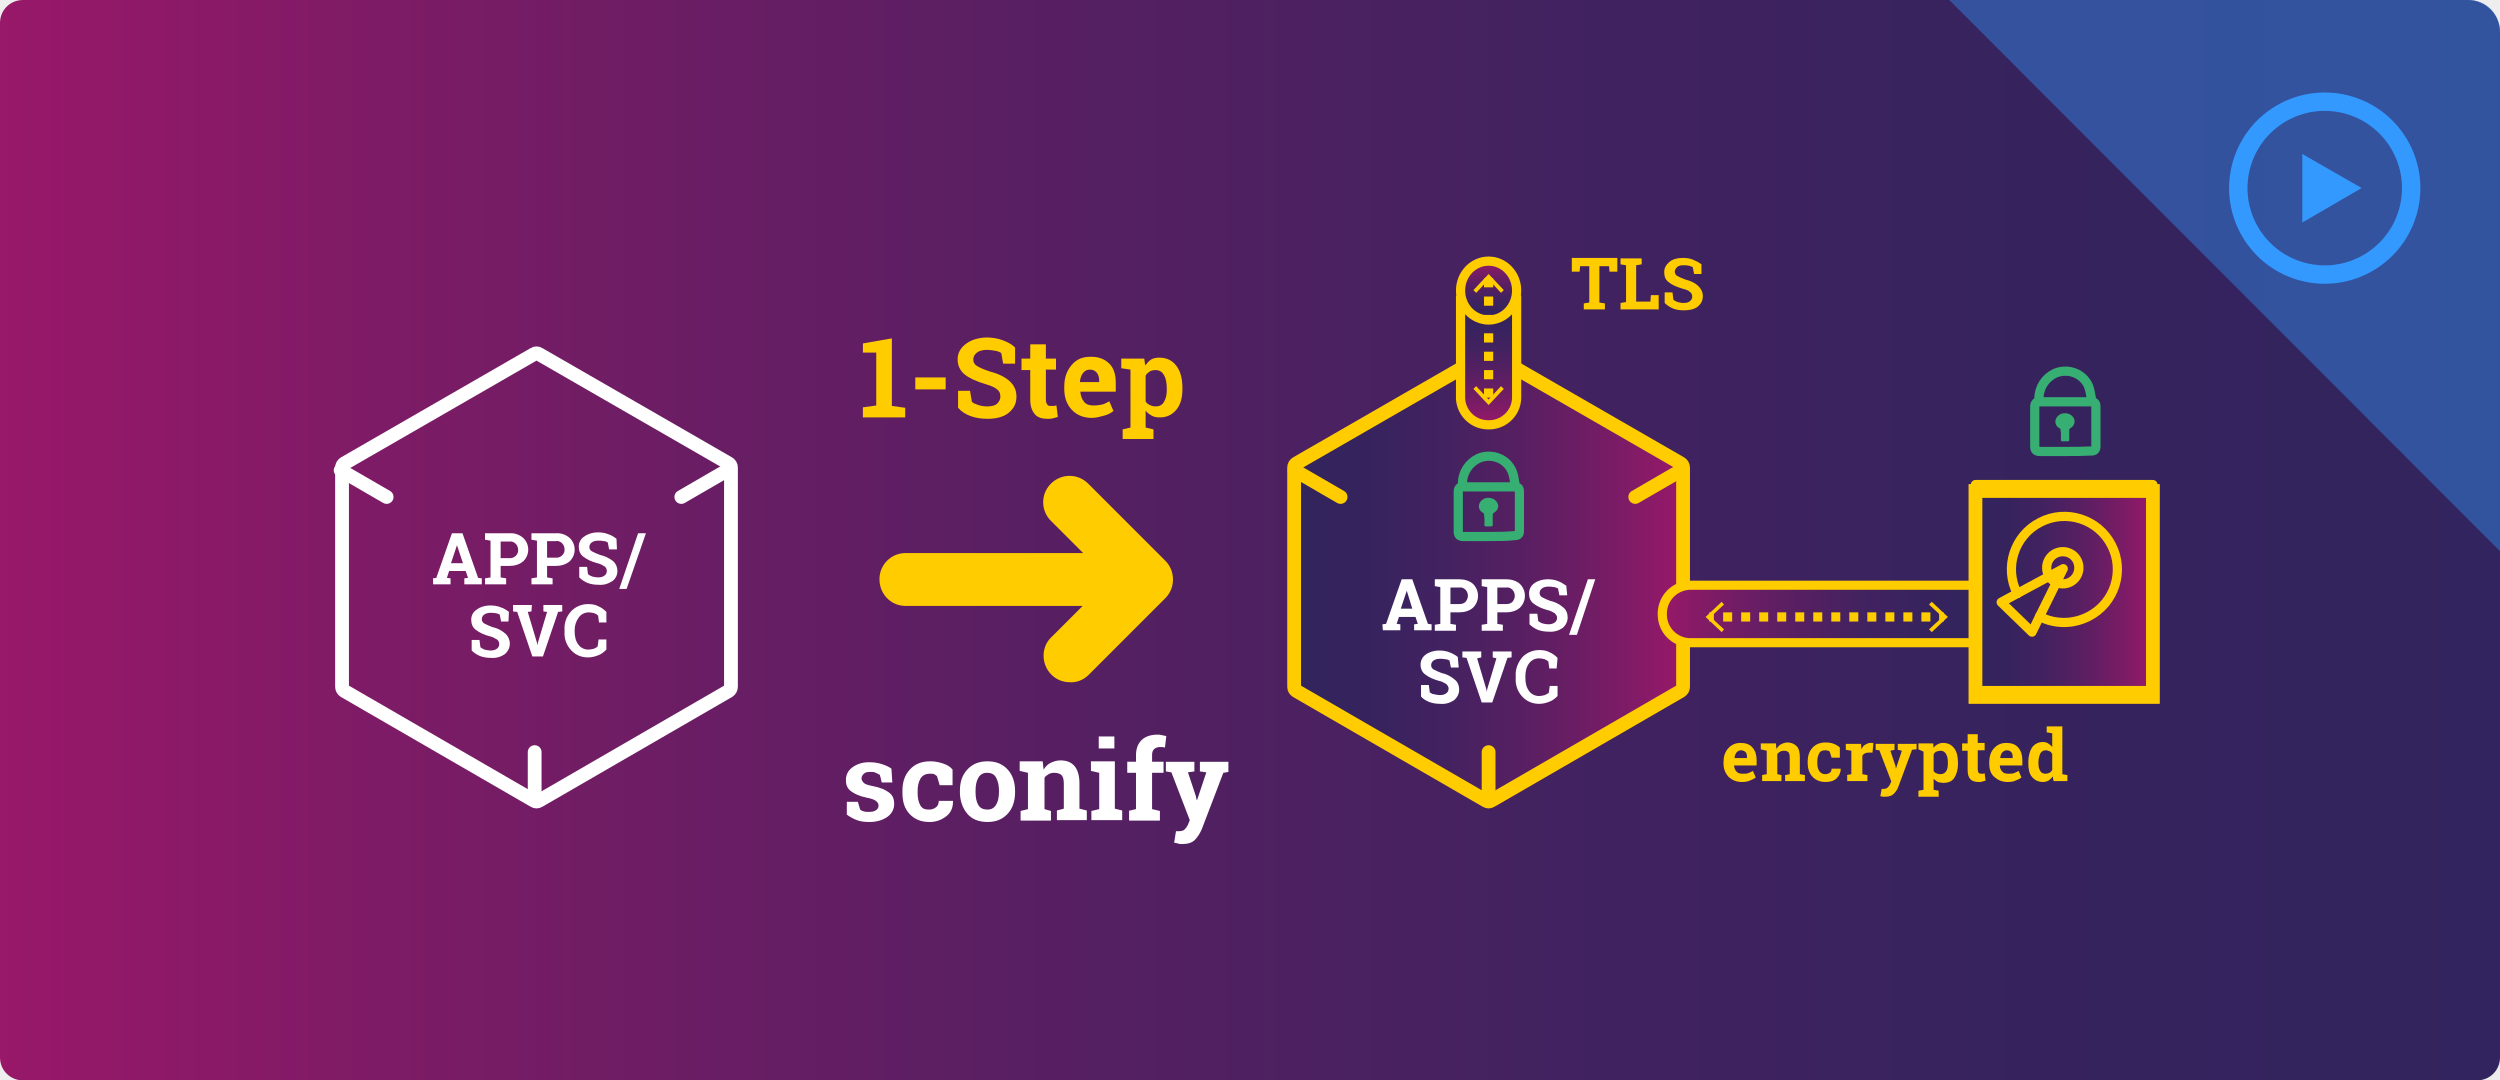 <?xml version="1.0" encoding="utf-8"?>
<!-- Generator: Adobe Illustrator 26.0.1, SVG Export Plug-In . SVG Version: 6.00 Build 0)  -->
<svg version="1.1" id="Ebene_1" xmlns="http://www.w3.org/2000/svg" xmlns:xlink="http://www.w3.org/1999/xlink" x="0px" y="0px"
	 viewBox="0 0 543.8 235" style="enable-background:new 0 0 543.8 235;" xml:space="preserve">
<style type="text/css">
	.st0{fill:#EEEEEE;}
	.st1{fill:url(#SVGID_1_);}
	.st2{enable-background:new    ;}
	.st3{fill:#FFFFFF;}
	.st4{fill:#FFCC00;}
	.st5{fill:url(#SVGID_00000178180188872305919370000017504976826800918699_);stroke:#FFCC00;stroke-width:3;stroke-miterlimit:10;}
	.st6{fill:url(#SVGID_00000031889983958420240120000007818057247442398353_);stroke:#FFCC00;stroke-width:2;stroke-miterlimit:10;}
	.st7{fill:url(#SVGID_00000134948720288186318570000000948955519536236447_);stroke:#FFCC00;stroke-width:2;stroke-miterlimit:10;}
	.st8{fill:url(#SVGID_00000054968668298659608910000018284897276322150533_);stroke:#FFCC00;stroke-width:2;stroke-miterlimit:10;}
	.st9{fill:none;stroke:#FFCC00;stroke-width:2;stroke-miterlimit:10;stroke-dasharray:2,2;}
	.st10{fill:none;stroke:#FFCC00;stroke-width:3;stroke-linecap:round;stroke-miterlimit:10;}
	.st11{fill:none;stroke:#FFCC00;stroke-width:2;stroke-miterlimit:10;}
	.st12{fill:none;stroke:#FFCC00;stroke-width:2;stroke-miterlimit:10;stroke-dasharray:1.96,1.96;}
	.st13{fill:url(#SVGID_00000002385035142610517960000008647558932933032886_);stroke:#FFCC00;stroke-width:3;stroke-miterlimit:10;}
	.st14{fill:none;stroke:#FFCC00;stroke-width:2;stroke-linecap:round;stroke-linejoin:round;}
	.st15{fill:none;stroke:#38AF72;stroke-width:2;stroke-linecap:round;stroke-linejoin:round;}
	.st16{fill:#38AF72;}
	.st17{fill:none;stroke:#FFFFFF;stroke-width:3;stroke-miterlimit:10;}
	.st18{fill:none;stroke:#FFFFFF;stroke-width:3;stroke-linecap:round;stroke-miterlimit:10;}
	.st19{opacity:0.4;fill:#3399FF;enable-background:new    ;}
	.st20{fill:#3399FF;}
	.st21{fill:none;stroke:#3399FF;stroke-width:4;stroke-linecap:round;stroke-linejoin:round;}
</style>
<g id="Lock">
	<rect x="-709.6" y="-1459" class="st0" width="1921" height="3438.6"/>
	
		<linearGradient id="SVGID_1_" gradientUnits="userSpaceOnUse" x1="0" y1="118.5" x2="543.83" y2="118.5" gradientTransform="matrix(1 0 0 -1 0 236)">
		<stop  offset="0" style="stop-color:#981869"/>
		<stop  offset="0.19" style="stop-color:#771C65"/>
		<stop  offset="0.4" style="stop-color:#591F62"/>
		<stop  offset="0.61" style="stop-color:#432260"/>
		<stop  offset="0.81" style="stop-color:#36235E"/>
		<stop  offset="1" style="stop-color:#32245E"/>
	</linearGradient>
	<path class="st1" d="M5,0h531.8c3.9,0,7,3.1,7,7l0,0v223c0,2.8-2.2,5-5,5H5c-2.8,0-5-2.2-5-5V5C0,2.2,2.2,0,5,0z"/>
	<g class="st2">
		<path class="st3" d="M194.1,170.2h-2.3l-0.4-1.6c-0.2-0.2-0.5-0.3-0.9-0.5s-0.7-0.2-1.2-0.2c-0.6,0-1.1,0.1-1.4,0.4
			s-0.5,0.6-0.5,1c0,0.4,0.2,0.7,0.5,1s1,0.5,2,0.7c1.6,0.3,2.7,0.8,3.5,1.4s1.1,1.4,1.1,2.5c0,1.1-0.5,2.1-1.5,2.8
			s-2.3,1.1-3.9,1.1c-1,0-1.9-0.1-2.7-0.4s-1.5-0.7-2.2-1.2l0-2.8h2.4l0.5,1.7c0.2,0.2,0.5,0.3,0.8,0.4s0.7,0.1,1.1,0.1
			c0.7,0,1.2-0.1,1.6-0.4s0.5-0.6,0.5-1c0-0.4-0.2-0.7-0.6-1s-1-0.5-2-0.7c-1.5-0.3-2.6-0.8-3.4-1.4s-1.1-1.4-1.1-2.4
			c0-1.1,0.4-2,1.3-2.7s2.1-1.2,3.7-1.2c1,0,1.9,0.1,2.8,0.4s1.6,0.6,2.1,1L194.1,170.2z"/>
		<path class="st3" d="M202.1,176.1c0.6,0,1.1-0.2,1.5-0.5s0.6-0.8,0.6-1.4h3.1l0,0.1c0,1.3-0.4,2.4-1.4,3.2s-2.2,1.3-3.7,1.3
			c-1.9,0-3.3-0.6-4.4-1.8s-1.5-2.7-1.5-4.6V172c0-1.9,0.5-3.4,1.6-4.6s2.5-1.8,4.5-1.8c1,0,1.9,0.2,2.8,0.5s1.5,0.7,2,1.3l0,3.4
			h-2.8l-0.6-2c-0.2-0.1-0.4-0.3-0.6-0.4s-0.5-0.1-0.9-0.1c-1,0-1.7,0.4-2.1,1.1s-0.6,1.6-0.6,2.7v0.4c0,1.1,0.2,2,0.6,2.7
			S201.2,176.1,202.1,176.1z"/>
		<path class="st3" d="M208.8,172c0-1.9,0.5-3.4,1.6-4.6s2.5-1.8,4.4-1.8c1.9,0,3.3,0.6,4.4,1.8s1.6,2.8,1.6,4.7v0.2
			c0,1.9-0.5,3.5-1.6,4.7s-2.5,1.8-4.4,1.8c-1.9,0-3.4-0.6-4.4-1.8s-1.6-2.8-1.6-4.7V172z M212.2,172.3c0,1.2,0.2,2.1,0.6,2.8
			s1.1,1,2,1c0.9,0,1.5-0.4,1.9-1.1s0.6-1.6,0.6-2.8V172c0-1.1-0.2-2-0.6-2.8s-1.1-1.1-2-1.1s-1.5,0.4-1.9,1.1s-0.6,1.6-0.6,2.8
			V172.3z"/>
		<path class="st3" d="M222,176.4l1.6-0.4v-7.9l-1.8-0.4v-2.1h5l0.2,1.8c0.4-0.6,0.9-1.2,1.6-1.5s1.3-0.5,2.1-0.5
			c1.3,0,2.3,0.4,3,1.2s1.1,2.1,1.1,3.8v5.5l1.6,0.4v2.1h-6.5v-2.1l1.5-0.4v-5.5c0-0.9-0.2-1.5-0.5-1.8s-0.9-0.5-1.6-0.5
			c-0.5,0-0.9,0.1-1.2,0.3s-0.7,0.4-0.9,0.8v6.8l1.4,0.4v2.1H222V176.4z"/>
		<path class="st3" d="M237.4,176.4l1.7-0.4v-7.9l-1.8-0.4v-2.1h5.2v10.3l1.6,0.4v2.1h-6.7V176.4z M242.4,162.8H239v-2.6h3.4V162.8z
			"/>
		<path class="st3" d="M245.4,176.4l1.7-0.4v-7.9h-1.9v-2.4h1.9v-1.4c0-1.4,0.4-2.5,1.2-3.3s2-1.2,3.5-1.2c0.3,0,0.6,0,0.9,0.1
			s0.6,0.1,1,0.2l-0.3,2.5c-0.2,0-0.4-0.1-0.5-0.1s-0.4,0-0.6,0c-0.6,0-1,0.2-1.3,0.5s-0.4,0.7-0.4,1.3v1.4h2.5v2.4h-2.5v7.9
			l1.7,0.4v2.1h-6.7V176.4z"/>
		<path class="st3" d="M267.3,167.9l-1.2,0.2l-4.7,12.3c-0.4,0.9-0.9,1.7-1.5,2.3s-1.5,0.9-2.8,0.9c-0.3,0-0.6,0-0.8-0.1
			s-0.6-0.1-0.9-0.2l0.4-2.5c0.1,0,0.2,0,0.3,0s0.2,0,0.3,0c0.6,0,1-0.1,1.3-0.4s0.5-0.6,0.7-1l0.4-1l-4-10.4l-1.2-0.2v-2.1h6.2v2.1
			l-1.4,0.2l1.7,5.1l0.2,0.9l0.1,0l2-6l-1.4-0.2v-2.1h6.2V167.9z"/>
	</g>
	<g class="st2">
		<path class="st4" d="M187.7,88.6l2.9-0.4V76.7h-2.9v-2l6.3-1.1v14.7l2.9,0.4v2.1h-9.2V88.6z"/>
		<path class="st4" d="M205.7,84.7h-6.6v-2.6h6.6V84.7z"/>
		<path class="st4" d="M220.8,79.1h-2.6l-0.4-2.3c-0.3-0.2-0.7-0.4-1.3-0.5s-1.2-0.2-1.8-0.2c-0.9,0-1.7,0.2-2.2,0.6
			s-0.8,0.9-0.8,1.5c0,0.6,0.3,1.1,0.8,1.4s1.5,0.8,2.8,1.2c1.9,0.5,3.3,1.2,4.3,2.1s1.5,2,1.5,3.4c0,1.5-0.6,2.6-1.7,3.5
			s-2.7,1.3-4.6,1.3c-1.4,0-2.6-0.2-3.7-0.6s-2-1-2.7-1.8V85h2.6l0.4,2.4c0.3,0.3,0.8,0.5,1.4,0.7s1.2,0.3,2,0.3
			c0.9,0,1.7-0.2,2.1-0.6s0.7-0.9,0.7-1.5c0-0.7-0.2-1.2-0.7-1.6s-1.3-0.8-2.4-1.1c-2-0.6-3.6-1.3-4.6-2.1s-1.6-1.9-1.6-3.3
			c0-1.4,0.6-2.5,1.8-3.4s2.6-1.3,4.4-1.4c1.3,0,2.5,0.2,3.6,0.6s2,0.9,2.7,1.6V79.1z"/>
		<path class="st4" d="M227.5,74.9V78h2.2v2.4h-2.2v6.5c0,0.5,0.1,0.8,0.3,1.1s0.5,0.3,0.8,0.3c0.2,0,0.4,0,0.6,0s0.4-0.1,0.6-0.1
			l0.3,2.5c-0.4,0.1-0.8,0.2-1.1,0.3s-0.8,0.1-1.2,0.1c-1.2,0-2.1-0.3-2.7-1s-1-1.7-1-3.1v-6.5h-1.9V78h1.9v-3.1H227.5z"/>
		<path class="st4" d="M237.5,90.9c-1.8,0-3.3-0.6-4.4-1.8s-1.6-2.7-1.6-4.5v-0.5c0-1.9,0.5-3.4,1.6-4.7s2.4-1.8,4.2-1.8
			c1.7,0,3,0.5,4,1.5s1.4,2.4,1.4,4.2v1.9H235l0,0.1c0.1,0.8,0.3,1.5,0.8,2.1s1.2,0.8,2,0.8c0.8,0,1.4-0.1,1.9-0.2s1-0.4,1.6-0.7
			l0.9,2.1c-0.5,0.4-1.2,0.8-2,1S238.5,90.9,237.5,90.9z M237.1,80.4c-0.6,0-1.1,0.2-1.5,0.7s-0.6,1.1-0.7,1.9l0,0.1h4.2v-0.3
			c0-0.7-0.2-1.3-0.5-1.7S237.8,80.4,237.1,80.4z"/>
		<path class="st4" d="M243.9,80.1V78h5l0.2,1.5c0.4-0.5,0.8-1,1.3-1.3s1.1-0.4,1.8-0.4c1.6,0,2.8,0.6,3.7,1.8s1.3,2.8,1.3,4.8v0.2
			c0,1.9-0.4,3.4-1.3,4.5s-2.1,1.7-3.6,1.7c-0.7,0-1.3-0.1-1.8-0.4s-1-0.6-1.3-1.1v3.7l1.7,0.4v2.1h-6.7v-2.1l1.7-0.4V80.4
			L243.9,80.1z M253.8,84.5c0-1.2-0.2-2.2-0.6-2.9s-1-1.1-1.8-1.1c-0.5,0-1,0.1-1.3,0.3s-0.7,0.5-0.9,0.9v5.6
			c0.2,0.4,0.5,0.6,0.9,0.8s0.8,0.3,1.3,0.3c0.8,0,1.4-0.3,1.8-1s0.6-1.5,0.6-2.6V84.5z"/>
	</g>
	
		<linearGradient id="SVGID_00000000906588773824614520000007925544875725933479_" gradientUnits="userSpaceOnUse" x1="366.12" y1="110.445" x2="281.5" y2="110.445" gradientTransform="matrix(1 0 0 -1 0 236)">
		<stop  offset="0" style="stop-color:#981869"/>
		<stop  offset="0.19" style="stop-color:#771C65"/>
		<stop  offset="0.4" style="stop-color:#591F62"/>
		<stop  offset="0.61" style="stop-color:#432260"/>
		<stop  offset="0.81" style="stop-color:#36235E"/>
		<stop  offset="1" style="stop-color:#32245E"/>
	</linearGradient>
	
		<path style="fill:url(#SVGID_00000000906588773824614520000007925544875725933479_);stroke:#FFCC00;stroke-width:3;stroke-miterlimit:10;" d="
		M281.5,101.7v47.7c0,0.4,0.2,0.7,0.5,0.9l41.3,23.9c0.3,0.2,0.7,0.2,1,0l41.3-23.9c0.3-0.2,0.5-0.5,0.5-0.9v-47.7
		c0-0.4-0.2-0.7-0.5-0.9L324.3,77c-0.3-0.2-0.7-0.2-1,0L282,100.8C281.7,101,281.5,101.3,281.5,101.7z"/>
	<path class="st3" d="M300.7,135.8l0.8-0.1l3.4-9.7h2.3l3.4,9.7l0.8,0.1v1.3h-3.8v-1.3l0.8-0.1l-0.5-1.5h-3.6l-0.5,1.5l0.8,0.1v1.3
		h-3.8L300.7,135.8z M304.7,132.4h2.5l-1.2-3.9h0L304.7,132.4z"/>
	<path class="st3" d="M317.4,126c1.1,0,2.2,0.3,3,1c0.7,0.7,1.1,1.6,1.1,2.6c0,1-0.4,1.9-1.1,2.6c-0.8,0.7-1.9,1-3,1h-1.9v2.5
		l1.2,0.2v1.3h-4.6v-1.3l1.2-0.2v-8l-1.2-0.2V126H317.4z M315.5,131.4h1.9c0.5,0,1-0.1,1.4-0.5c0.3-0.4,0.5-0.8,0.5-1.3
		c0-0.5-0.2-1-0.5-1.3c-0.4-0.4-0.9-0.6-1.4-0.5h-1.9V131.4z"/>
	<path class="st3" d="M327.6,126c1.1,0,2.2,0.3,3,1c0.7,0.7,1.1,1.6,1.1,2.6c0,1-0.4,1.9-1.1,2.6c-0.8,0.7-1.9,1-3,1h-1.9v2.5
		l1.2,0.2v1.3h-4.6v-1.3l1.2-0.2v-8l-1.2-0.2V126H327.6z M325.7,131.4h1.9c0.5,0,1-0.1,1.4-0.5c0.3-0.4,0.5-0.8,0.5-1.3
		c0-0.5-0.2-1-0.5-1.3c-0.4-0.4-0.9-0.6-1.4-0.5h-1.9V131.4z"/>
	<path class="st3" d="M340.9,129.5h-1.7l-0.3-1.5c-0.3-0.1-0.6-0.3-0.9-0.3c-0.4-0.1-0.8-0.1-1.2-0.1c-0.5,0-1,0.1-1.4,0.4
		c-0.3,0.2-0.5,0.6-0.5,1c0,0.4,0.2,0.7,0.5,0.9c0.6,0.3,1.2,0.6,1.8,0.8c1,0.2,2,0.7,2.8,1.4c0.7,0.5,1,1.4,1,2.2
		c0,0.9-0.4,1.7-1.1,2.3c-0.9,0.6-1.9,0.9-3,0.8c-0.8,0-1.6-0.1-2.4-0.4c-0.7-0.3-1.3-0.7-1.8-1.2v-2.3h1.7l0.2,1.6
		c0.3,0.2,0.6,0.4,0.9,0.5c0.4,0.1,0.9,0.2,1.3,0.2c0.5,0,1-0.1,1.4-0.4c0.3-0.2,0.5-0.6,0.5-1c0-0.4-0.2-0.7-0.5-1
		c-0.5-0.3-1-0.6-1.6-0.7c-1.1-0.3-2.1-0.7-3-1.4c-0.7-0.5-1-1.3-1-2.2c0-0.9,0.4-1.7,1.1-2.2c0.8-0.6,1.9-0.9,2.9-0.9
		c0.8,0,1.6,0.1,2.3,0.4c0.6,0.2,1.2,0.6,1.8,1L340.9,129.5z"/>
	<path class="st3" d="M343,138.1h-1.7l4.1-12.1h1.6L343,138.1z"/>
	<path class="st3" d="M317.3,145.2h-1.7l-0.3-1.5c-0.3-0.2-0.6-0.3-0.9-0.3c-0.4-0.1-0.8-0.1-1.2-0.1c-0.5,0-1,0.1-1.4,0.4
		c-0.3,0.2-0.5,0.6-0.5,1c0,0.4,0.2,0.7,0.5,0.9c0.6,0.3,1.2,0.6,1.8,0.8c1,0.2,2,0.7,2.8,1.4c0.7,0.5,1,1.4,1,2.2
		c0,0.9-0.4,1.7-1.1,2.3c-0.9,0.6-1.9,0.9-3,0.8c-0.8,0-1.6-0.1-2.4-0.4c-0.7-0.3-1.3-0.6-1.8-1.2V149h1.7l0.2,1.6
		c0.3,0.2,0.6,0.4,0.9,0.4c0.4,0.1,0.9,0.2,1.3,0.2c0.5,0,1-0.1,1.4-0.4c0.3-0.2,0.5-0.6,0.5-1c0-0.4-0.2-0.7-0.5-1
		c-0.5-0.3-1-0.6-1.6-0.7c-1.1-0.3-2.1-0.7-3-1.4c-0.7-0.5-1-1.3-1-2.1c0-0.9,0.4-1.7,1.1-2.2c0.8-0.6,1.9-0.9,2.9-0.9
		c0.8,0,1.6,0.1,2.3,0.4c0.6,0.2,1.3,0.6,1.8,1L317.3,145.2z"/>
	<path class="st3" d="M322.2,143l-0.9,0.2l2,6.7l0.1,0.6h0l0.1-0.6l2-6.7l-0.8-0.2v-1.3h4.1v1.3l-0.9,0.1l-3.3,9.7h-2.3l-3.3-9.7
		l-0.9-0.1v-1.3h4.1L322.2,143z"/>
	<path class="st3" d="M338.6,145.4H337l-0.2-1.5c-0.2-0.2-0.5-0.4-0.8-0.5c-0.4-0.1-0.8-0.2-1.2-0.2c-0.9,0-1.7,0.4-2.2,1.1
		c-0.6,0.8-0.8,1.8-0.8,2.8v0.4c0,1,0.2,2,0.8,2.8c0.5,0.7,1.3,1.1,2.2,1.1c0.4,0,0.8-0.1,1.2-0.2c0.3-0.1,0.6-0.3,0.9-0.5l0.2-1.5
		h1.7v2.2c-0.5,0.5-1.1,1-1.7,1.2c-0.7,0.3-1.5,0.5-2.3,0.5c-1.4,0-2.7-0.5-3.7-1.6c-1-1.1-1.5-2.5-1.4-4V147
		c-0.1-1.5,0.5-2.9,1.4-4c0.9-1,2.3-1.6,3.7-1.6c0.8,0,1.6,0.1,2.3,0.5c0.7,0.3,1.2,0.7,1.7,1.2L338.6,145.4z"/>
	<path class="st3" d="M94.1,125.8l0.8-0.1l3.4-9.7h2.3l3.4,9.7l0.8,0.1v1.3h-3.8v-1.3l0.8-0.1l-0.5-1.5h-3.6l-0.5,1.5l0.8,0.1v1.3
		h-3.8V125.8z M98.1,122.5h2.6l-1.3-3.9l0,0L98.1,122.5z"/>
	<path class="st3" d="M110.8,116c1.1-0.1,2.2,0.3,3,1c1.4,1.3,1.5,3.6,0.1,5c0,0.1-0.1,0.1-0.1,0.1c-0.8,0.7-1.9,1-3,1h-1.9v2.5
		l1.2,0.2v1.3h-4.6v-1.3l1.2-0.2v-8l-1.2-0.2V116C105.5,116,110.8,116,110.8,116z M108.9,121.4h1.9c0.9,0.1,1.8-0.6,1.9-1.5
		c0-0.1,0-0.2,0-0.3c0-0.5-0.2-1-0.5-1.3c-0.4-0.4-0.9-0.6-1.4-0.5h-1.9L108.9,121.4z"/>
	<path class="st3" d="M120.9,116c1.1-0.1,2.2,0.3,3,1c1.4,1.3,1.5,3.6,0.1,5c0,0.1-0.1,0.1-0.1,0.1c-0.8,0.7-1.9,1-3,1H119v2.5
		l1.2,0.2v1.3h-4.6v-1.3l1.2-0.2v-8l-1.2-0.2V116H120.9L120.9,116z M119,121.3h1.9c0.9,0.1,1.8-0.6,1.9-1.5c0-0.1,0-0.2,0-0.3
		c0-0.5-0.2-1-0.5-1.3c-0.4-0.4-0.9-0.6-1.4-0.5H119V121.3z"/>
	<path class="st3" d="M134.2,119.5h-1.7l-0.3-1.5c-0.3-0.2-0.6-0.3-0.9-0.3c-0.4-0.1-0.8-0.1-1.2-0.1c-0.5,0-1,0.1-1.4,0.4
		c-0.3,0.2-0.5,0.6-0.5,1c0,0.4,0.2,0.7,0.5,0.9c0.6,0.3,1.2,0.6,1.8,0.8c1,0.2,2,0.7,2.8,1.3c0.7,0.6,1,1.4,1,2.2
		c0,0.9-0.4,1.7-1.1,2.2c-0.9,0.6-1.9,0.9-3,0.8c-0.8,0-1.6-0.1-2.4-0.4c-0.7-0.3-1.3-0.7-1.8-1.2v-2.3h1.7l0.2,1.6
		c0.3,0.2,0.6,0.4,0.9,0.5c0.4,0.1,0.9,0.2,1.3,0.2c0.5,0,1-0.1,1.4-0.4c0.3-0.2,0.5-0.6,0.5-1c0-0.4-0.2-0.8-0.5-1
		c-0.5-0.3-1-0.6-1.6-0.7c-1.1-0.3-2.1-0.7-3-1.4c-0.7-0.5-1-1.3-1-2.2c0-0.9,0.4-1.7,1.2-2.2c0.8-0.6,1.9-0.9,2.9-0.9
		c0.8,0,1.6,0.1,2.3,0.4c0.7,0.2,1.3,0.6,1.8,1L134.2,119.5z"/>
	<path class="st3" d="M136.3,128.1h-1.6l4.1-12.1h1.7L136.3,128.1z"/>
	<path class="st3" d="M110.6,135.2H109l-0.3-1.5c-0.3-0.2-0.6-0.3-0.8-0.3c-0.4-0.1-0.8-0.1-1.2-0.1c-0.5,0-1,0.1-1.4,0.4
		c-0.3,0.2-0.5,0.6-0.5,1c0,0.4,0.2,0.7,0.5,0.9c0.6,0.3,1.2,0.6,1.8,0.8c1,0.2,2,0.7,2.8,1.4c0.6,0.5,1,1.4,1,2.2
		c0,0.9-0.4,1.7-1.1,2.3c-0.9,0.6-1.9,0.9-3,0.8c-0.8,0-1.6-0.1-2.4-0.4c-0.7-0.3-1.3-0.7-1.8-1.2v-2.3h1.7l0.2,1.6
		c0.3,0.2,0.6,0.4,0.9,0.5c0.4,0.1,0.9,0.2,1.3,0.2c0.5,0,1-0.1,1.4-0.4c0.3-0.2,0.5-0.6,0.5-1c0-0.4-0.2-0.8-0.5-1
		c-0.5-0.3-1-0.6-1.6-0.7c-1.1-0.3-2.1-0.7-3-1.4c-0.7-0.5-1-1.3-1-2.2c0-0.9,0.4-1.7,1.2-2.2c0.8-0.6,1.8-0.9,2.9-0.9
		c0.8,0,1.6,0.1,2.3,0.4c0.7,0.2,1.3,0.6,1.8,1L110.6,135.2z"/>
	<path class="st3" d="M115.6,133l-0.8,0.1l2,6.7l0.1,0.6l0,0l0.1-0.6l2-6.7l-0.8-0.1v-1.4h4.1v1.4l-0.9,0.1l-3.3,9.7h-2.3l-3.3-9.7
		l-0.9-0.1v-1.4h4.1L115.6,133z"/>
	<path class="st3" d="M132,135.4h-1.7l-0.2-1.5c-0.2-0.2-0.5-0.4-0.8-0.5c-0.4-0.1-0.8-0.2-1.2-0.2c-0.9,0-1.7,0.4-2.2,1.1
		c-0.6,0.8-0.9,1.8-0.9,2.7v0.4c0,1,0.2,2,0.8,2.8c0.5,0.7,1.3,1.1,2.2,1.1c0.4,0,0.8-0.1,1.2-0.2c0.3-0.1,0.6-0.3,0.8-0.5l0.2-1.5
		h1.7v2.2c-0.5,0.5-1.1,1-1.7,1.2c-0.7,0.3-1.5,0.5-2.3,0.5c-1.4,0-2.7-0.5-3.7-1.6c-1-1.1-1.5-2.5-1.4-4V137
		c-0.1-1.5,0.4-2.9,1.4-4c0.9-1,2.3-1.6,3.7-1.6c0.8,0,1.6,0.1,2.3,0.5c0.7,0.3,1.2,0.7,1.7,1.2V135.4z"/>
	<g class="st2">
		<path class="st4" d="M378.9,170.1c-1.2,0-2.1-0.4-2.9-1.1c-0.7-0.8-1.1-1.7-1.1-2.9v-0.3c0-1.2,0.3-2.2,1-3
			c0.7-0.8,1.6-1.2,2.7-1.2c1.1,0,2,0.3,2.6,1c0.6,0.7,0.9,1.6,0.9,2.7v1.2h-4.9l0,0c0,0.5,0.2,1,0.5,1.3c0.3,0.4,0.8,0.5,1.3,0.5
			c0.5,0,0.9,0,1.2-0.1c0.3-0.1,0.7-0.3,1.1-0.5l0.6,1.4c-0.3,0.3-0.8,0.5-1.3,0.7C380.2,170,379.6,170.1,378.9,170.1z M378.7,163.2
			c-0.4,0-0.7,0.2-1,0.5c-0.2,0.3-0.4,0.7-0.4,1.2l0,0h2.7v-0.2c0-0.5-0.1-0.9-0.3-1.1C379.5,163.4,379.1,163.2,378.7,163.2z"/>
	</g>
	<g class="st2">
		<path class="st4" d="M383.2,168.6l1.1-0.2v-5.1L383,163v-1.3h3.3l0.1,1.2c0.3-0.4,0.6-0.8,1-1c0.4-0.2,0.9-0.4,1.4-0.4
			c0.8,0,1.5,0.3,2,0.8s0.7,1.3,0.7,2.5v3.6l1.1,0.2v1.3h-4.3v-1.3l1-0.2v-3.6c0-0.6-0.1-1-0.3-1.2s-0.6-0.3-1-0.3
			c-0.3,0-0.6,0.1-0.8,0.2s-0.4,0.3-0.6,0.5v4.4l0.9,0.2v1.3h-4.2V168.6z"/>
	</g>
	<g class="st2">
		<path class="st4" d="M397,168.4c0.4,0,0.7-0.1,1-0.3s0.4-0.5,0.4-0.9h2l0,0c0,0.8-0.3,1.5-0.9,2.1c-0.6,0.6-1.5,0.8-2.4,0.8
			c-1.2,0-2.2-0.4-2.9-1.2c-0.7-0.8-1-1.8-1-3v-0.2c0-1.2,0.3-2.2,1-3s1.7-1.2,2.9-1.2c0.7,0,1.3,0.1,1.8,0.3s1,0.5,1.3,0.8l0,2.2
			h-1.8l-0.4-1.3c-0.1-0.1-0.2-0.2-0.4-0.2c-0.2-0.1-0.3-0.1-0.6-0.1c-0.6,0-1.1,0.2-1.3,0.7c-0.3,0.5-0.4,1.1-0.4,1.8v0.2
			c0,0.7,0.1,1.3,0.4,1.8C396,168.1,396.4,168.4,397,168.4z"/>
	</g>
	<g class="st2">
		<path class="st4" d="M401.6,168.6l1.1-0.2v-5.1l-1.2-0.2v-1.3h3.3l0.1,1.2c0.2-0.4,0.4-0.8,0.8-1s0.7-0.4,1.1-0.4
			c0.1,0,0.2,0,0.4,0s0.2,0,0.3,0.1l-0.2,2l-0.9,0c-0.3,0-0.6,0.1-0.8,0.2c-0.2,0.1-0.4,0.3-0.5,0.5v4l1.1,0.2v1.3h-4.4V168.6z"/>
	</g>
	<g class="st2">
		<path class="st4" d="M416.7,163l-0.8,0.1l-3,8.1c-0.2,0.6-0.6,1.1-1,1.5c-0.4,0.4-1,0.6-1.8,0.6c-0.2,0-0.4,0-0.5,0
			s-0.4-0.1-0.6-0.1l0.3-1.6c0.1,0,0.1,0,0.2,0c0.1,0,0.1,0,0.2,0c0.4,0,0.7-0.1,0.9-0.3c0.2-0.2,0.4-0.4,0.5-0.7l0.3-0.6l-2.6-6.8
			l-0.8-0.1v-1.3h4.1v1.3l-0.9,0.2l1.1,3.3l0.1,0.6l0,0l1.3-3.9l-0.9-0.2v-1.3h4.1V163z"/>
		<path class="st4" d="M417.3,163v-1.3h3.2l0.1,1c0.2-0.4,0.5-0.6,0.9-0.8c0.3-0.2,0.7-0.3,1.2-0.3c1,0,1.8,0.4,2.4,1.2
			c0.6,0.8,0.8,1.9,0.8,3.2v0.2c0,1.2-0.3,2.2-0.8,3s-1.4,1.1-2.4,1.1c-0.4,0-0.8-0.1-1.2-0.2c-0.3-0.2-0.6-0.4-0.9-0.7v2.4l1.1,0.2
			v1.3h-4.4v-1.3l1.1-0.2v-8.3L417.3,163z M423.7,165.9c0-0.8-0.1-1.4-0.4-1.9c-0.3-0.5-0.7-0.7-1.2-0.7c-0.3,0-0.6,0.1-0.9,0.2
			s-0.4,0.3-0.6,0.6v3.6c0.1,0.2,0.3,0.4,0.6,0.5c0.2,0.1,0.5,0.2,0.9,0.2c0.5,0,0.9-0.2,1.2-0.6c0.3-0.4,0.4-1,0.4-1.7V165.9z"/>
		<path class="st4" d="M430.2,159.6v2h1.5v1.6h-1.5v4.2c0,0.3,0.1,0.6,0.2,0.7s0.3,0.2,0.5,0.2c0.2,0,0.3,0,0.4,0
			c0.1,0,0.2,0,0.4-0.1l0.2,1.6c-0.2,0.1-0.5,0.1-0.7,0.2s-0.5,0.1-0.8,0.1c-0.8,0-1.4-0.2-1.8-0.6s-0.6-1.1-0.6-2v-4.2h-1.2v-1.6
			h1.2v-2H430.2z"/>
		<path class="st4" d="M436.7,170.1c-1.2,0-2.1-0.4-2.9-1.1s-1.1-1.7-1.1-2.9v-0.3c0-1.2,0.3-2.2,1-3c0.7-0.8,1.6-1.2,2.7-1.2
			c1.1,0,2,0.3,2.6,1s0.9,1.6,0.9,2.7v1.2h-4.9l0,0c0,0.5,0.2,1,0.5,1.3c0.3,0.4,0.8,0.5,1.3,0.5c0.5,0,0.9,0,1.2-0.1
			c0.3-0.1,0.7-0.3,1.1-0.5l0.6,1.4c-0.3,0.3-0.8,0.5-1.3,0.7C438,170,437.4,170.1,436.7,170.1z M436.5,163.2c-0.4,0-0.7,0.2-1,0.5
			c-0.2,0.3-0.4,0.7-0.4,1.2l0,0h2.7v-0.2c0-0.5-0.1-0.9-0.3-1.1C437.3,163.4,437,163.2,436.5,163.2z"/>
		<path class="st4" d="M446.5,168.9c-0.3,0.4-0.6,0.7-0.9,0.9c-0.4,0.2-0.8,0.3-1.2,0.3c-1,0-1.8-0.4-2.4-1.1
			c-0.6-0.7-0.8-1.7-0.8-3v-0.2c0-1.3,0.3-2.4,0.8-3.2c0.6-0.8,1.4-1.2,2.4-1.2c0.4,0,0.8,0.1,1.1,0.3c0.3,0.2,0.6,0.4,0.9,0.8v-3
			l-1.2-0.2V158h1.2h2.2v10.4l1.1,0.2v1.3h-3L446.5,168.9z M443.4,166c0,0.7,0.1,1.3,0.4,1.7c0.2,0.4,0.6,0.6,1.2,0.6
			c0.3,0,0.6-0.1,0.8-0.2s0.4-0.3,0.6-0.6v-3.5c-0.2-0.3-0.3-0.5-0.6-0.6s-0.5-0.2-0.8-0.2c-0.5,0-0.9,0.2-1.2,0.7
			c-0.2,0.5-0.4,1.1-0.4,1.9V166z"/>
	</g>
	<g class="st2">
		<path class="st4" d="M351.8,56.1v3h-1.7l-0.1-1.2h-2.1v7.9l1.2,0.2v1.3h-4.6v-1.3l1.2-0.2v-7.9h-2l-0.1,1.2h-1.7v-3H351.8z"/>
		<path class="st4" d="M352.5,67.2v-1.3l1.2-0.2v-8l-1.2-0.2v-1.3h1.2h2.2h1.2v1.3l-1.2,0.2v7.9h3.1l0.1-1.4h1.7v3.1H352.5z"/>
		<path class="st4" d="M370.2,59.6h-1.7l-0.3-1.5c-0.2-0.1-0.5-0.2-0.8-0.3c-0.4-0.1-0.8-0.1-1.2-0.1c-0.6,0-1.1,0.1-1.4,0.4
			s-0.5,0.6-0.5,1c0,0.4,0.2,0.7,0.5,0.9s1,0.5,1.8,0.8c1.2,0.3,2.2,0.8,2.8,1.4c0.6,0.6,1,1.3,1,2.2c0,1-0.4,1.7-1.1,2.3
			c-0.8,0.6-1.8,0.8-3,0.8c-0.9,0-1.7-0.1-2.4-0.4c-0.7-0.3-1.3-0.7-1.8-1.2v-2.3h1.7l0.2,1.6c0.2,0.2,0.5,0.3,0.9,0.5
			c0.4,0.1,0.8,0.2,1.3,0.2c0.6,0,1.1-0.1,1.4-0.4c0.3-0.2,0.5-0.6,0.5-1c0-0.4-0.2-0.8-0.5-1c-0.3-0.3-0.8-0.5-1.6-0.7
			c-1.3-0.4-2.3-0.8-3-1.4c-0.7-0.5-1-1.2-1-2.2c0-0.9,0.4-1.6,1.1-2.2s1.7-0.9,2.9-0.9c0.9,0,1.6,0.1,2.3,0.4s1.3,0.6,1.8,1V59.6z"
			/>
	</g>
	
		<linearGradient id="SVGID_00000068672499019009308610000002086642354175856808_" gradientUnits="userSpaceOnUse" x1="-4721.15" y1="16166.21" x2="-4748.23" y2="16166.21" gradientTransform="matrix(6.123234e-17 1 1 -6.123234e-17 -15842.4 4813.52)">
		<stop  offset="0" style="stop-color:#981869"/>
		<stop  offset="0.19" style="stop-color:#771C65"/>
		<stop  offset="0.4" style="stop-color:#591F62"/>
		<stop  offset="0.61" style="stop-color:#432260"/>
		<stop  offset="0.81" style="stop-color:#36235E"/>
		<stop  offset="1" style="stop-color:#32245E"/>
	</linearGradient>
	
		<path style="fill:url(#SVGID_00000068672499019009308610000002086642354175856808_);stroke:#FFCC00;stroke-width:2;stroke-miterlimit:10;" d="
		M329.9,86V65.3h-12.2V86c-0.2,3.4,2.4,6.3,5.8,6.4c3.4,0.2,6.3-2.4,6.4-5.8C329.9,86.5,329.9,86.2,329.9,86z"/>
	
		<linearGradient id="SVGID_00000131356380871663379730000005665969573972363409_" gradientUnits="userSpaceOnUse" x1="-4743.96" y1="16166.21" x2="-4756.78" y2="16166.21" gradientTransform="matrix(6.123234e-17 1 1 -6.123234e-17 -15842.4 4813.52)">
		<stop  offset="0" style="stop-color:#32245E"/>
		<stop  offset="0.19" style="stop-color:#36235E"/>
		<stop  offset="0.39" style="stop-color:#432260"/>
		<stop  offset="0.6" style="stop-color:#591F62"/>
		<stop  offset="0.81" style="stop-color:#771C65"/>
		<stop  offset="1" style="stop-color:#981869"/>
	</linearGradient>
	
		<ellipse style="fill:url(#SVGID_00000131356380871663379730000005665969573972363409_);stroke:#FFCC00;stroke-width:2;stroke-miterlimit:10;" cx="323.8" cy="63.2" rx="6.1" ry="6.4"/>
	
		<linearGradient id="SVGID_00000062904588802755827610000009056587789227550638_" gradientUnits="userSpaceOnUse" x1="-20843.059" y1="11228.75" x2="-20913.078" y2="11228.75" gradientTransform="matrix(-1 0 0 1 -20481.539 -11095.21)">
		<stop  offset="0" style="stop-color:#981869"/>
		<stop  offset="0.19" style="stop-color:#771C65"/>
		<stop  offset="0.4" style="stop-color:#591F62"/>
		<stop  offset="0.61" style="stop-color:#432260"/>
		<stop  offset="0.81" style="stop-color:#36235E"/>
		<stop  offset="1" style="stop-color:#32245E"/>
	</linearGradient>
	
		<path style="fill:url(#SVGID_00000062904588802755827610000009056587789227550638_);stroke:#FFCC00;stroke-width:2;stroke-miterlimit:10;" d="
		M431.5,127.3h-64.2c-3.5,0.3-6,3.3-5.7,6.8c0.2,3.1,2.7,5.5,5.7,5.7h64.2"/>
	<line class="st9" x1="323.8" y1="60.5" x2="323.8" y2="87.2"/>
	<polygon class="st4" points="320.5,63.1 321.1,63.7 323.8,60.8 326.5,63.7 327.1,63.1 323.8,59.6 	"/>
	<polygon class="st4" points="320.5,84.6 321.1,84 323.8,86.9 326.5,84 327.1,84.6 323.8,88.1 	"/>
	<line class="st10" x1="281.6" y1="102.3" x2="291.6" y2="108.1"/>
	<line class="st10" x1="365.7" y1="102.3" x2="355.7" y2="108.1"/>
	<line class="st10" x1="323.8" y1="173.6" x2="323.8" y2="163.6"/>
	<line class="st11" x1="422.8" y1="134.2" x2="421.8" y2="134.2"/>
	<line class="st12" x1="419.9" y1="134.2" x2="373.8" y2="134.2"/>
	<line class="st11" x1="372.8" y1="134.2" x2="371.8" y2="134.2"/>
	<polygon class="st4" points="420.2,130.9 419.6,131.5 422.5,134.2 419.6,136.9 420.2,137.5 423.7,134.2 	"/>
	<polygon class="st4" points="374.5,130.9 375,131.5 372.1,134.2 375,136.9 374.5,137.5 371,134.2 	"/>
	
		<linearGradient id="SVGID_00000089539959877681947490000016263593633532355497_" gradientUnits="userSpaceOnUse" x1="468.33" y1="106.825" x2="429.7" y2="106.825" gradientTransform="matrix(1 0 0 -1 0 236)">
		<stop  offset="0" style="stop-color:#981869"/>
		<stop  offset="0.19" style="stop-color:#771C65"/>
		<stop  offset="0.4" style="stop-color:#591F62"/>
		<stop  offset="0.61" style="stop-color:#432260"/>
		<stop  offset="0.81" style="stop-color:#36235E"/>
		<stop  offset="1" style="stop-color:#32245E"/>
	</linearGradient>
	
		<rect x="429.7" y="106.8" style="fill:url(#SVGID_00000089539959877681947490000016263593633532355497_);stroke:#FFCC00;stroke-width:3;stroke-miterlimit:10;" width="38.6" height="44.8"/>
	<rect x="429.7" y="105.4" class="st14" width="38.6" height="44.8"/>
	<polyline class="st14" points="438.8,129.1 435.3,131 442,137.5 443.7,134 	"/>
	<polyline class="st14" points="438.8,129.1 448.8,123.7 443.7,134 	"/>
	<path class="st14" d="M438.8,129.1c-2.9-5.6-0.7-12.6,5-15.5c5.6-2.9,12.6-0.7,15.5,5c2.9,5.6,0.7,12.6-5,15.5
		c-1.6,0.8-3.4,1.3-5.3,1.3c-1.8,0-3.7-0.4-5.3-1.3"/>
	<path class="st4" d="M448.7,121c1.4,0,2.5,1.1,2.5,2.5s-1.1,2.5-2.5,2.5s-2.5-1.1-2.5-2.5c0,0,0,0,0,0
		C446.2,122.1,447.3,121,448.7,121C448.7,121,448.7,121,448.7,121 M448.7,119c-2.5,0-4.5,2-4.5,4.5s2,4.5,4.5,4.5
		c2.5,0,4.5-2,4.5-4.5c0,0,0,0,0,0C453.2,121,451.2,119,448.7,119z"/>
	<path class="st15" d="M323.9,116.7h-5.6c-0.8,0-1.1-0.3-1.1-1.1v-8.6c0-0.8,0.3-1.1,1.1-1.1h11.2c0.7,0,1,0.3,1,1v8.6
		c0,0.7-0.3,1-1,1C327.6,116.7,325.7,116.7,323.9,116.7z"/>
	<path class="st15" d="M318.1,105.2c0-2.4,1.4-4.5,3.5-5.5c2.8-1.2,6.1,0,7.3,2.8c0.1,0.3,0.2,0.6,0.3,0.9c0.1,0.5,0.2,1,0.3,1.6"/>
	<path class="st16" d="M322.9,113L322.9,113v1.2c0,0.2,0.1,0.3,0.3,0.3h1.1c0.3,0,0.4-0.1,0.4-0.3V112c0-0.2,0.1-0.4,0.3-0.5
		c0.7-0.4,1.1-1.2,0.8-1.9c-0.3-0.8-1.1-1.3-1.9-1.3c-0.9-0.1-1.7,0.4-2.1,1.2c-0.3,0.8,0,1.6,0.7,2c0.3,0.1,0.4,0.4,0.3,0.6
		C322.9,112.4,322.9,112.7,322.9,113z"/>
	<path class="st15" d="M449.3,98.2h-5.6c-0.8,0-1.1-0.3-1.1-1.1v-8.6c0-0.8,0.3-1.1,1.1-1.1h11.2c0.7,0,1,0.3,1,1v8.7
		c0,0.7-0.3,1-1,1C453,98.2,451.1,98.2,449.3,98.2z"/>
	<path class="st15" d="M443.5,86.7c0-2.4,1.4-4.5,3.5-5.5c2.8-1.2,6.1,0,7.3,2.8c0.1,0.3,0.2,0.6,0.3,1c0.1,0.5,0.2,1,0.3,1.6"/>
	<path class="st16" d="M448.3,94.5L448.3,94.5v1.2c0,0.2,0.1,0.3,0.3,0.3h1.1c0.3,0,0.4-0.1,0.4-0.3v-2.1c0-0.2,0.1-0.4,0.3-0.5
		c0.7-0.4,1-1.2,0.8-1.9c-0.3-0.8-1.1-1.3-1.9-1.3c-0.9-0.1-1.7,0.4-2.1,1.2c-0.3,0.8,0,1.6,0.7,2c0.3,0.1,0.4,0.4,0.3,0.6
		C448.3,93.9,448.3,94.2,448.3,94.5z"/>
	<path class="st17" d="M74.4,101.7v47.7c0,0.4,0.2,0.7,0.5,0.9l41.3,23.9c0.3,0.2,0.7,0.2,1,0l41.3-23.9c0.3-0.2,0.5-0.5,0.5-0.9
		v-47.7c0-0.4-0.2-0.7-0.5-0.9L117.2,77c-0.3-0.2-0.7-0.2-1,0l-41.3,23.8C74.6,101,74.4,101.3,74.4,101.7z"/>
	<line class="st18" x1="74.1" y1="102.3" x2="84.1" y2="108.1"/>
	<line class="st18" x1="158.2" y1="102.3" x2="148.2" y2="108.1"/>
	<line class="st18" x1="116.3" y1="173.6" x2="116.3" y2="163.6"/>
	<path class="st4" d="M232.7,148.4c-3.2,0-5.7-2.6-5.7-5.8c0-1.5,0.6-3,1.7-4l12.6-12.6l-12.6-12.6c-2.3-2.2-2.4-5.8-0.2-8.1
		c2.2-2.3,5.8-2.4,8.1-0.2c0.1,0.1,0.1,0.1,0.2,0.2l16.7,16.7c2.2,2.2,2.2,5.9,0,8.1l-16.7,16.7
		C235.7,147.9,234.2,148.5,232.7,148.4z"/>
	<path class="st4" d="M245.2,131.8h-48.4c-3.2-0.1-5.6-2.8-5.5-6c0.1-3,2.5-5.4,5.5-5.5h48.4c3.2-0.1,5.9,2.3,6,5.5
		c0.1,3.2-2.3,5.9-5.5,6C245.5,131.8,245.3,131.8,245.2,131.8z"/>
	<path class="st19" d="M537.1,0H424l119.8,119.9V6.8C543.8,3,540.8,0,537.1,0C537.1,0,537.1,0,537.1,0z"/>
	<polygon class="st20" points="513.7,40.9 500.8,33.5 500.8,48.4 	"/>
	
		<ellipse transform="matrix(0.29 -0.957 0.957 0.29 320.009 512.947)" class="st21" cx="505.6" cy="40.8" rx="18.8" ry="18.8"/>
</g>
</svg>
